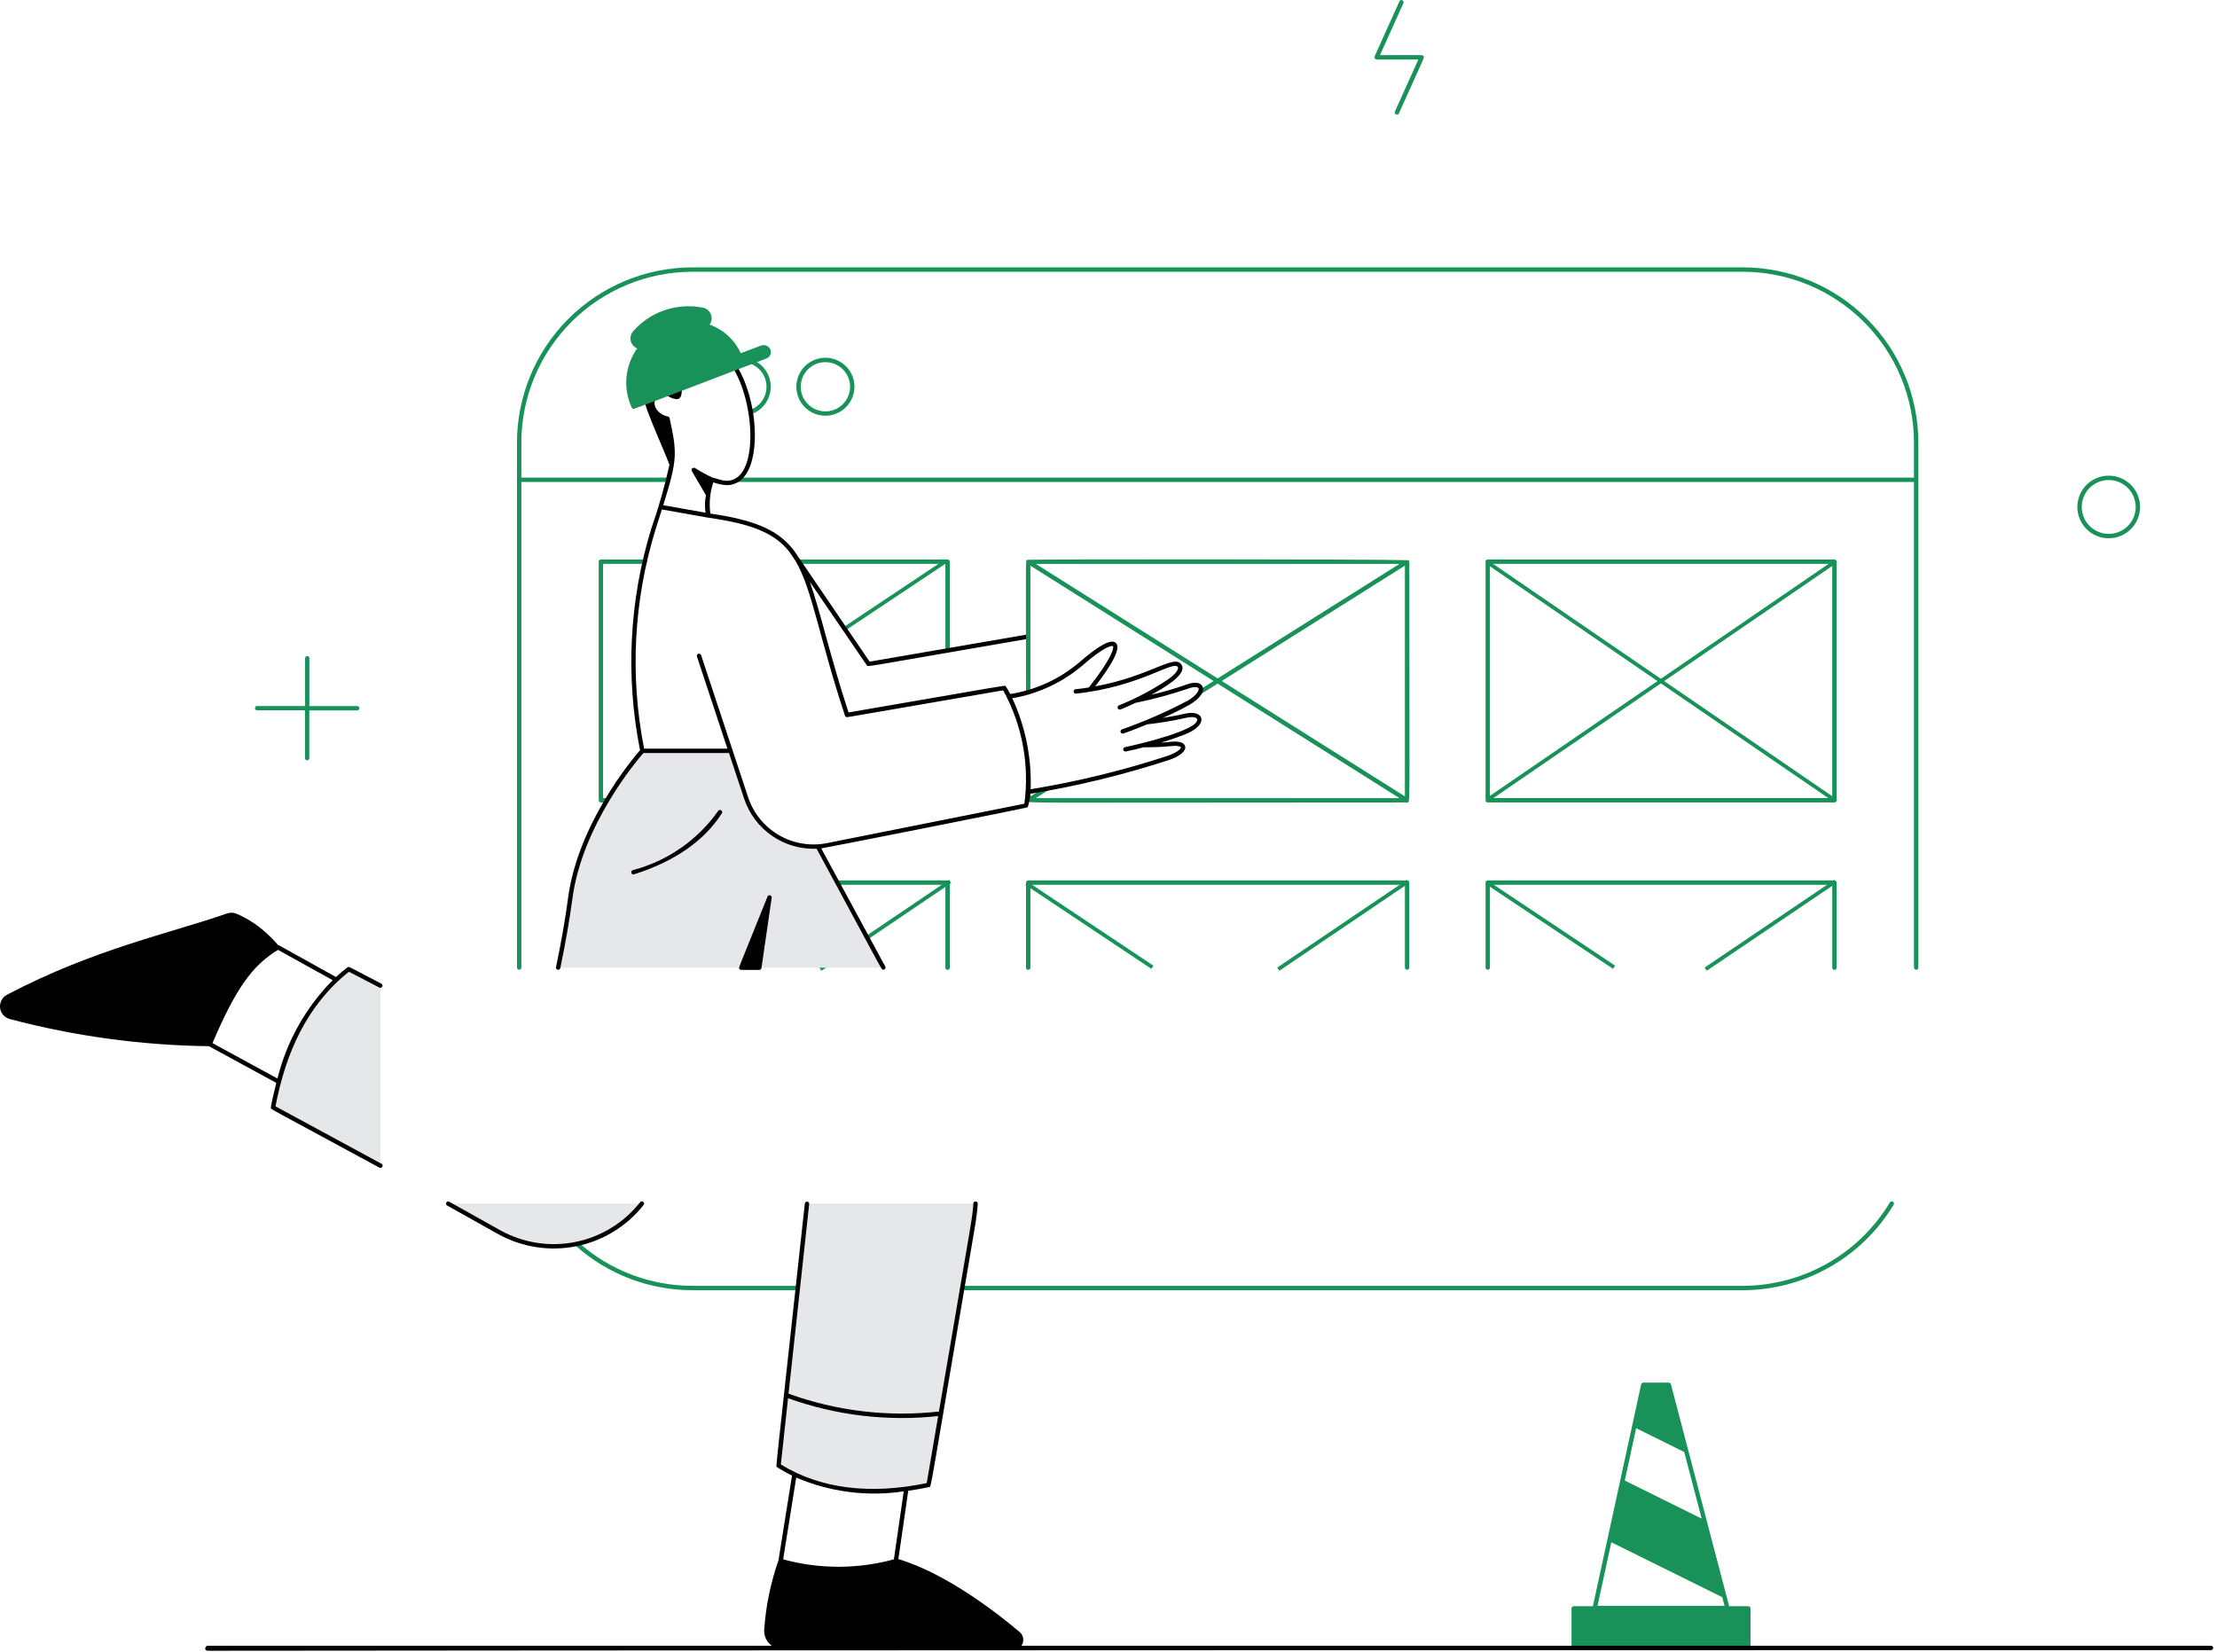 <svg width="581" height="433" viewBox="0 0 581 433" fill="none" xmlns="http://www.w3.org/2000/svg">
<path d="M447 254L481 231" stroke="#199259"/>
<path d="M423 253.5L390 231.5" stroke="#199259"/>
<path d="M335 254L369 231" stroke="#199259"/>
<path d="M215 254L249 231" stroke="#199259"/>
<path d="M302 253.5L269 231.5" stroke="#199259"/>
<path d="M221 165L248 147" stroke="#199259"/>
<path d="M99.694 258.318V305.506L71.561 290.251C73.445 276.134 80.503 263.215 91.371 253.988L99.694 258.318Z" fill="#E6E7E8"/>
<path d="M72.407 283.806C72.263 284.355 70.938 289.785 70.99 290.334C71.088 290.803 69.555 289.831 99.416 306.009C99.55 306.082 99.708 306.098 99.854 306.055C100 306.012 100.123 305.913 100.196 305.779C100.269 305.645 100.286 305.488 100.243 305.342C100.199 305.196 100.1 305.073 99.966 305L72.199 289.95C74.84 276.1 80.357 263.511 91.433 254.671L99.419 258.824C99.553 258.888 99.707 258.897 99.848 258.85C99.988 258.803 100.105 258.703 100.174 258.572C100.243 258.441 100.258 258.288 100.216 258.146C100.175 258.004 100.079 257.883 99.951 257.81C91.286 253.321 91.558 253.297 91.137 253.467C90.063 254.276 89.033 255.143 88.053 256.064C74.357 248.464 73.151 247.738 72.828 247.629C71.699 246.321 70.474 245.099 69.164 243.972C67.009 242.104 64.576 240.582 61.953 239.459C61.166 239.138 60.287 239.118 59.486 239.404C44.918 244.523 24.646 248.692 1.834 260.708C1.222 261.031 0.722 261.531 0.399 262.142C0.076 262.752 -0.056 263.446 0.022 264.133C0.099 264.819 0.382 265.467 0.833 265.991C1.284 266.515 1.883 266.891 2.551 267.07C19.594 271.578 37.128 273.968 54.757 274.186L72.407 283.806ZM72.712 282.667L55.685 273.381C61.709 259.245 66.084 253.032 72.862 248.942L87.186 256.889C80.123 264.023 75.122 272.93 72.712 282.667Z" fill="#000001"/>
<path d="M168.204 315.431C163.908 320.941 157.776 324.729 150.92 326.108C144.064 327.488 136.94 326.367 130.841 322.949L117.408 315.431H168.204Z" fill="#E6E7E8"/>
<path d="M255.72 315.431L243.374 389.176C230.104 392.75 215.955 390.929 204.027 384.111L211.507 315.431H255.72Z" fill="#E6E7E8"/>
<path d="M231.482 253.623H145.889C147.079 248.138 148.737 240.745 149.409 235.513C151.546 218.987 163.382 202.846 168.374 196.784H191.442L195.53 209.132C196.818 213.023 199.358 216.381 202.755 218.682C206.153 220.984 210.217 222.1 214.315 221.858L231.482 253.623Z" fill="#E6E7E8"/>
<path d="M458.192 420.959H453.155L437.89 362.786C437.858 362.663 437.786 362.555 437.685 362.478C437.585 362.4 437.461 362.359 437.334 362.359H430.648C430.517 362.359 430.39 362.403 430.288 362.485C430.186 362.568 430.116 362.682 430.089 362.81L417.441 420.959H412.419C412.266 420.959 412.119 421.02 412.011 421.128C411.903 421.236 411.842 421.382 411.842 421.535V431.896C411.843 432.048 411.904 432.194 412.012 432.301C412.12 432.408 412.266 432.469 412.419 432.469H458.177C458.329 432.469 458.475 432.408 458.583 432.301C458.69 432.193 458.751 432.048 458.751 431.896V421.535C458.751 421.385 458.693 421.241 458.588 421.134C458.484 421.026 458.342 420.964 458.192 420.959ZM428.777 374.311L441.373 380.546L445.953 398.004L425.803 388.03L428.777 374.311ZM422.277 404.208L451.347 418.597L451.94 420.858H418.662L422.277 404.208Z" fill="#199259"/>
<path d="M197.292 94.328L196.102 95.132C197.424 95.491 198.599 96.26 199.455 97.328C200.312 98.397 200.806 99.709 200.867 101.076C200.927 102.443 200.551 103.794 199.792 104.933C199.033 106.073 197.931 106.942 196.645 107.416L196.904 108.54C198.358 108.026 199.621 107.085 200.528 105.84C201.435 104.595 201.943 103.106 201.985 101.567C202.027 100.028 201.601 98.513 200.763 97.221C199.926 95.929 198.716 94.92 197.292 94.328Z" fill="#199259"/>
<path d="M247.754 170.465V147.781H209.287C209.135 147.781 208.989 147.72 208.881 147.613C208.773 147.505 208.713 147.36 208.713 147.208C208.713 147.056 208.773 146.91 208.881 146.803C208.989 146.695 209.135 146.635 209.287 146.635H248.328C248.404 146.635 248.478 146.65 248.548 146.678C248.618 146.707 248.681 146.749 248.734 146.803C248.788 146.856 248.83 146.919 248.859 146.988C248.887 147.058 248.902 147.132 248.902 147.208V170.465C248.902 170.617 248.842 170.762 248.734 170.87C248.627 170.977 248.481 171.038 248.328 171.038C248.176 171.038 248.03 170.977 247.923 170.87C247.815 170.762 247.754 170.617 247.754 170.465Z" fill="#199259"/>
<path d="M208.795 338.139H181.474C181.322 338.139 181.176 338.079 181.068 337.972C180.961 337.864 180.9 337.718 180.9 337.567C180.9 337.415 180.961 337.269 181.068 337.161C181.176 337.054 181.322 336.994 181.474 336.994H208.795C208.948 336.994 209.094 337.054 209.201 337.161C209.309 337.269 209.369 337.415 209.369 337.567C209.369 337.718 209.309 337.864 209.201 337.972C209.094 338.079 208.948 338.139 208.795 338.139Z" fill="#199259"/>
<path d="M181.48 338.14C170.175 338.148 159.264 333.992 150.837 326.469C150.724 326.367 150.656 326.225 150.647 326.073C150.639 325.921 150.691 325.773 150.793 325.66C150.895 325.546 151.037 325.478 151.189 325.47C151.341 325.462 151.49 325.514 151.604 325.615C159.819 332.95 170.457 337.002 181.48 336.994C181.632 336.994 181.778 337.054 181.886 337.162C181.994 337.269 182.054 337.415 182.054 337.567C182.054 337.719 181.994 337.864 181.886 337.972C181.778 338.079 181.632 338.14 181.48 338.14Z" fill="#199259"/>
<path d="M495.273 315.139C491.279 321.784 485.634 327.288 478.884 331.118C472.135 334.947 464.509 336.972 456.745 336.997H252.195C252.043 336.997 251.897 337.057 251.789 337.165C251.682 337.272 251.621 337.418 251.621 337.57C251.621 337.722 251.682 337.868 251.789 337.975C251.897 338.082 252.043 338.143 252.195 338.143H456.745C464.708 338.119 472.53 336.044 479.454 332.117C486.378 328.191 492.169 322.546 496.266 315.73C496.304 315.665 496.33 315.593 496.341 315.518C496.352 315.443 496.348 315.367 496.33 315.293C496.311 315.22 496.278 315.151 496.233 315.09C496.188 315.029 496.131 314.978 496.066 314.939C496 314.9 495.928 314.875 495.853 314.864C495.778 314.853 495.702 314.857 495.628 314.875C495.554 314.894 495.485 314.927 495.424 314.972C495.364 315.017 495.312 315.074 495.273 315.139Z" fill="#199259"/>
<path d="M502.735 115.982C502.721 103.812 497.871 92.143 489.249 83.537C480.628 74.931 468.938 70.089 456.744 70.075H181.479C169.284 70.088 157.594 74.929 148.971 83.536C140.348 92.142 135.497 103.811 135.482 115.982V253.623C135.493 253.768 135.558 253.904 135.665 254.003C135.772 254.102 135.912 254.157 136.058 254.157C136.204 254.157 136.344 254.102 136.451 254.003C136.558 253.904 136.623 253.768 136.633 253.623V126.322H175.101C175.253 126.322 175.399 126.261 175.507 126.154C175.614 126.047 175.675 125.901 175.675 125.749C175.675 125.597 175.614 125.451 175.507 125.344C175.399 125.236 175.253 125.176 175.101 125.176H136.633V115.982C136.647 104.115 141.376 92.738 149.783 84.346C158.191 75.955 169.589 71.234 181.479 71.221H456.744C468.634 71.234 480.033 75.955 488.44 84.346C496.847 92.738 501.576 104.115 501.59 115.982V125.176H193.214C193.062 125.176 192.916 125.236 192.808 125.344C192.701 125.451 192.64 125.597 192.64 125.749C192.64 125.901 192.701 126.047 192.808 126.154C192.916 126.261 193.062 126.322 193.214 126.322H501.584V253.623C501.594 253.768 501.659 253.904 501.766 254.003C501.873 254.102 502.013 254.157 502.159 254.157C502.305 254.157 502.445 254.102 502.552 254.003C502.659 253.904 502.724 253.768 502.735 253.623V115.982Z" fill="#199259"/>
<path d="M216.312 108.958C214.807 108.958 213.335 108.513 212.084 107.678C210.832 106.843 209.857 105.657 209.281 104.269C208.704 102.881 208.554 101.353 208.847 99.879C209.141 98.406 209.866 97.052 210.93 95.99C211.995 94.927 213.351 94.204 214.827 93.911C216.304 93.618 217.834 93.768 219.225 94.343C220.616 94.918 221.804 95.892 222.641 97.141C223.477 98.39 223.923 99.859 223.923 101.362C223.918 103.375 223.114 105.304 221.688 106.727C220.262 108.151 218.329 108.953 216.312 108.958ZM216.312 94.913C215.034 94.913 213.784 95.292 212.721 96.001C211.658 96.71 210.83 97.718 210.341 98.897C209.852 100.076 209.724 101.373 209.974 102.624C210.223 103.876 210.839 105.025 211.743 105.927C212.647 106.829 213.799 107.444 215.053 107.692C216.307 107.941 217.607 107.813 218.788 107.324C219.969 106.835 220.978 106.008 221.688 104.946C222.397 103.885 222.776 102.638 222.775 101.362C222.774 99.651 222.092 98.012 220.88 96.803C219.669 95.594 218.026 94.914 216.312 94.913Z" fill="#199259"/>
<path d="M480.739 210.311H389.883C389.73 210.311 389.584 210.251 389.477 210.143C389.369 210.036 389.309 209.89 389.309 209.738V147.208C389.309 147.056 389.369 146.91 389.477 146.803C389.584 146.695 389.73 146.635 389.883 146.635H480.739C480.892 146.635 481.037 146.695 481.145 146.803C481.253 146.91 481.313 147.056 481.313 147.208V209.738C481.313 209.89 481.253 210.036 481.145 210.143C481.037 210.251 480.892 210.311 480.739 210.311ZM390.46 209.165H480.165V147.781H390.46V209.165Z" fill="#199259"/>
<path d="M390 209.5L480.5 147.5" stroke="#199259"/>
<path d="M480.5 209.5L390 147.5" stroke="#199259"/>
<path d="M159.031 210.311H157.474C157.322 210.311 157.176 210.251 157.068 210.143C156.961 210.036 156.9 209.89 156.9 209.738V147.208C156.9 147.056 156.961 146.91 157.068 146.803C157.176 146.695 157.322 146.635 157.474 146.635H168.954C169.106 146.635 169.252 146.695 169.359 146.803C169.467 146.91 169.528 147.056 169.528 147.208C169.528 147.36 169.467 147.505 169.359 147.613C169.252 147.72 169.106 147.781 168.954 147.781H158.048V209.165H159.031C159.184 209.165 159.33 209.226 159.437 209.333C159.545 209.441 159.605 209.586 159.605 209.738C159.605 209.89 159.545 210.036 159.437 210.143C159.33 210.251 159.184 210.311 159.031 210.311Z" fill="#199259"/>
<path d="M368.178 253.623V231.892H270.037V253.623C270.037 253.775 269.976 253.92 269.868 254.028C269.761 254.135 269.615 254.196 269.463 254.196C269.31 254.196 269.164 254.135 269.057 254.028C268.949 253.92 268.889 253.775 268.889 253.623V231.319C268.889 231.168 268.949 231.022 269.057 230.914C269.164 230.807 269.31 230.747 269.463 230.747H368.755C368.907 230.747 369.053 230.807 369.161 230.914C369.268 231.022 369.329 231.168 369.329 231.319V253.623C369.318 253.768 369.253 253.904 369.146 254.003C369.039 254.102 368.899 254.157 368.753 254.157C368.607 254.157 368.467 254.102 368.36 254.003C368.254 253.904 368.188 253.768 368.178 253.623Z" fill="#199259"/>
<path d="M480.17 253.623V231.892H390.467V253.623C390.457 253.768 390.392 253.904 390.285 254.003C390.178 254.102 390.038 254.157 389.892 254.157C389.746 254.157 389.606 254.102 389.499 254.003C389.392 253.904 389.327 253.768 389.316 253.623V231.319C389.316 231.168 389.377 231.022 389.485 230.914C389.592 230.807 389.738 230.747 389.89 230.747H480.744C480.896 230.747 481.042 230.807 481.15 230.914C481.258 231.022 481.318 231.168 481.318 231.319V253.623C481.318 253.775 481.258 253.92 481.15 254.028C481.042 254.135 480.896 254.196 480.744 254.196C480.592 254.196 480.446 254.135 480.338 254.028C480.23 253.92 480.17 253.775 480.17 253.623Z" fill="#199259"/>
<path d="M247.753 253.623V231.892H219.422C219.269 231.892 219.123 231.832 219.016 231.725C218.908 231.617 218.848 231.471 218.848 231.319C218.848 231.168 218.908 231.022 219.016 230.914C219.123 230.807 219.269 230.747 219.422 230.747H248.327C248.403 230.747 248.477 230.761 248.547 230.79C248.617 230.819 248.68 230.861 248.733 230.914C248.786 230.968 248.829 231.031 248.857 231.1C248.886 231.17 248.901 231.244 248.901 231.319V253.623C248.901 253.775 248.841 253.92 248.733 254.028C248.625 254.135 248.479 254.196 248.327 254.196C248.175 254.196 248.029 254.135 247.921 254.028C247.814 253.92 247.753 253.775 247.753 253.623Z" fill="#199259"/>
<path d="M369.32 147.175C369.277 146.769 369.146 146.83 368.658 146.812C360.827 146.535 269.436 146.529 269.13 146.736C268.74 147.013 268.883 145.925 268.883 181.475C268.883 181.627 268.944 181.773 269.051 181.88C269.159 181.987 269.305 182.048 269.457 182.048C269.609 182.048 269.755 181.987 269.863 181.88C269.971 181.773 270.031 181.627 270.031 181.475V148.259L318.027 178.483L314.205 180.89C314.083 180.974 313.998 181.101 313.968 181.246C313.938 181.391 313.966 181.541 314.045 181.667C314.123 181.792 314.248 181.881 314.391 181.917C314.535 181.953 314.687 181.932 314.815 181.859L319.089 179.162L366.749 209.175H271.442L274.623 207.173C274.752 207.092 274.844 206.963 274.878 206.815C274.912 206.667 274.885 206.511 274.804 206.382C274.723 206.253 274.594 206.162 274.446 206.128C274.297 206.094 274.141 206.12 274.012 206.201L270.043 208.706V207.517C270.043 207.365 269.983 207.22 269.875 207.112C269.768 207.005 269.622 206.944 269.469 206.944C269.317 206.944 269.171 207.005 269.063 207.112C268.956 207.22 268.895 207.365 268.895 207.517V209.739C268.987 210.653 264.484 210.312 368.761 210.312C369.644 210.312 369.335 213.228 369.335 147.208L369.32 147.175ZM271.445 147.784H366.762L319.102 177.8L271.445 147.784ZM368.175 208.706L320.179 178.473L368.175 148.25V208.706Z" fill="#199259"/>
<path d="M93.632 185.052H81.081V172.503C81.081 172.354 81.022 172.21 80.916 172.105C80.81 171.999 80.666 171.939 80.516 171.939C80.366 171.939 80.223 171.999 80.117 172.105C80.011 172.21 79.951 172.354 79.951 172.503V185.031H67.379C67.23 185.031 67.086 185.09 66.98 185.196C66.874 185.302 66.814 185.445 66.814 185.594C66.814 185.744 66.874 185.887 66.98 185.993C67.086 186.099 67.23 186.158 67.379 186.158H79.933V198.704C79.933 198.853 79.993 198.997 80.099 199.103C80.204 199.208 80.348 199.268 80.498 199.268C80.648 199.268 80.791 199.208 80.897 199.103C81.003 198.997 81.063 198.853 81.063 198.704V186.18H93.635C93.785 186.179 93.928 186.119 94.034 186.013C94.139 185.907 94.199 185.764 94.198 185.614C94.198 185.465 94.138 185.321 94.032 185.216C93.925 185.111 93.782 185.052 93.632 185.052Z" fill="#199259"/>
<path d="M544.438 133.581C544.296 131.965 544.637 130.343 545.419 128.921C546.2 127.499 547.387 126.341 548.828 125.592C550.269 124.843 551.901 124.537 553.516 124.714C555.131 124.89 556.658 125.541 557.903 126.583C559.148 127.626 560.055 129.013 560.509 130.571C560.964 132.128 560.946 133.785 560.457 135.331C559.968 136.878 559.031 138.246 557.764 139.261C556.496 140.276 554.956 140.893 553.337 141.034C552.262 141.128 551.18 141.01 550.151 140.687C549.122 140.363 548.167 139.84 547.34 139.148C546.514 138.456 545.832 137.608 545.334 136.652C544.836 135.697 544.531 134.653 544.438 133.581ZM552.006 125.837C550.613 125.959 549.287 126.491 548.197 127.365C547.107 128.239 546.301 129.416 545.881 130.748C545.462 132.079 545.447 133.505 545.84 134.845C546.232 136.184 547.014 137.378 548.086 138.274C549.158 139.17 550.472 139.728 551.863 139.878C553.253 140.029 554.657 139.764 555.896 139.118C557.135 138.471 558.155 137.472 558.825 136.248C559.496 135.023 559.787 133.627 559.663 132.237C559.581 131.314 559.318 130.416 558.888 129.594C558.458 128.773 557.87 128.044 557.158 127.45C556.446 126.855 555.623 126.407 554.737 126.13C553.851 125.854 552.918 125.754 551.994 125.837H552.006Z" fill="#199259"/>
<path d="M365.555 29.244L371.698 15.595H360.762C360.667 15.588 360.574 15.559 360.492 15.509C360.41 15.46 360.341 15.392 360.29 15.311C360.24 15.23 360.209 15.138 360.2 15.043C360.191 14.948 360.205 14.852 360.24 14.763L366.746 0.337C366.777 0.269 366.821 0.207 366.876 0.155C366.931 0.104 366.996 0.064 367.067 0.037C367.137 0.01 367.212 -0.002 367.288 0C367.363 0.003 367.437 0.02 367.506 0.051C367.575 0.082 367.637 0.126 367.689 0.181C367.74 0.236 367.78 0.3 367.807 0.371C367.834 0.441 367.846 0.516 367.844 0.592C367.841 0.667 367.824 0.741 367.793 0.81L361.651 14.456C368.865 14.456 371.42 14.41 372.388 14.456C373.096 14.498 373.304 14.714 373.023 15.434C372.611 16.512 371.13 19.651 366.612 29.701C366.582 29.77 366.538 29.833 366.484 29.886C366.43 29.938 366.365 29.979 366.295 30.007C366.225 30.035 366.15 30.048 366.074 30.047C365.998 30.046 365.924 30.03 365.855 30C365.785 29.97 365.722 29.926 365.67 29.872C365.617 29.818 365.576 29.754 365.548 29.684C365.52 29.614 365.507 29.539 365.508 29.463C365.509 29.388 365.525 29.313 365.555 29.244Z" fill="#199259"/>
<path d="M174.688 103.525C175.39 104.083 176.224 104.451 177.109 104.595C178.33 104.756 178.596 103.723 178.688 102.492C178.779 101.261 178.327 101.489 178.056 101.532C177.976 101.547 175.003 102.641 174.844 102.751C174.722 102.834 174.638 102.962 174.609 103.106C174.58 103.251 174.608 103.401 174.688 103.525Z" fill="#000001"/>
<path d="M201.157 234.94C193.081 254.976 193.542 253.58 193.79 253.946C194.037 254.311 193.857 254.196 198.98 254.196C199.118 254.196 199.251 254.146 199.355 254.056C199.46 253.966 199.528 253.841 199.548 253.705L202.24 235.235C202.248 235.104 202.211 234.974 202.134 234.867C202.057 234.76 201.946 234.683 201.819 234.648C201.692 234.614 201.556 234.624 201.436 234.677C201.315 234.73 201.217 234.823 201.157 234.94Z" fill="#000001"/>
<path d="M117.142 315.931L130.575 323.449C136.803 326.898 144.057 328.021 151.039 326.616C158.02 325.212 164.273 321.372 168.676 315.785C168.722 315.725 168.756 315.656 168.776 315.583C168.796 315.51 168.801 315.434 168.791 315.359C168.782 315.284 168.757 315.211 168.719 315.145C168.681 315.08 168.631 315.022 168.571 314.976C168.511 314.93 168.442 314.896 168.369 314.876C168.295 314.856 168.219 314.851 168.144 314.861C168.068 314.871 167.996 314.895 167.93 314.933C167.864 314.971 167.807 315.021 167.76 315.081C163.527 320.455 157.515 324.147 150.801 325.498C144.088 326.848 137.112 325.767 131.124 322.45L117.691 314.932C117.56 314.876 117.413 314.871 117.279 314.918C117.144 314.964 117.032 315.059 116.963 315.183C116.895 315.308 116.875 315.453 116.908 315.592C116.941 315.73 117.024 315.851 117.142 315.931Z" fill="#000001"/>
<path d="M315.119 179.894C314.563 178.772 312.909 178.623 310.692 179.495C307.753 180.519 304.759 181.383 301.726 182.082C304.345 180.643 311.138 176.926 309.7 174.323C307.929 171.121 301.869 177.133 287.01 179.891C291.895 173.555 293.727 169.728 292.436 168.512C291.233 167.378 288.027 169.07 282.901 173.549C277.736 177.951 271.451 180.838 264.742 181.89C264.4 181.161 263.992 180.465 263.521 179.811C263.164 179.598 264.879 179.403 222.376 186.72C217.537 172.01 214.81 159.62 212.225 152.48L227.157 174.354C227.48 174.826 225.059 175.055 268.897 167.509V166.348L227.896 173.406C208.243 144.603 207.923 143.951 207.618 143.719C203.499 138.667 197.302 136.226 186.161 134.596C185.787 131.847 186.049 129.049 186.928 126.417C188.065 126.842 189.262 127.089 190.475 127.148C191.446 127.15 192.403 126.909 193.256 126.446C194.109 125.983 194.833 125.314 195.36 124.5C199.372 118.865 198.367 104.881 193.33 96.264C193.253 96.132 193.127 96.037 192.979 95.998C192.832 95.96 192.675 95.981 192.544 96.058C192.412 96.135 192.316 96.26 192.278 96.408C192.239 96.555 192.261 96.711 192.337 96.843C198.337 107.106 198.709 127.712 189.376 125.892L186.711 125.167C185.133 124.428 183.603 123.589 182.131 122.656C181.826 122.483 181.057 122.684 181.252 123.302C181.35 123.607 182.473 125.435 185.013 129.799C184.705 131.304 184.666 132.852 184.897 134.37L173.812 132.405C177.631 120.215 177.418 118.692 175.485 109.592C175.462 109.486 175.409 109.389 175.333 109.311C175.257 109.234 175.16 109.179 175.055 109.154C174.44 109.046 173.854 108.816 173.33 108.479C172.806 108.142 172.354 107.704 172.002 107.191C171.116 105.741 171.806 104.982 171.537 104.449L171.47 104.36C171.055 103.998 170.89 104.199 169.333 104.787C169.196 104.846 169.087 104.955 169.028 105.092C168.631 106.244 174.114 118.125 175.439 121.824C174.199 127.442 172.624 132.981 170.722 138.411C164.908 157.265 163.88 177.266 167.733 196.614C165.883 198.747 151.44 215.812 148.86 235.431C148.152 240.791 147.095 246.87 145.709 253.501C145.684 253.648 145.717 253.798 145.801 253.92C145.885 254.043 146.013 254.128 146.159 254.158C146.305 254.188 146.456 254.161 146.582 254.081C146.708 254.002 146.798 253.877 146.833 253.733C148.225 247.074 149.275 240.968 149.999 235.58C152.545 216.218 166.9 199.317 168.622 197.352H191.043L195.012 209.309C196.321 213.259 198.883 216.677 202.31 219.045C205.737 221.414 209.842 222.606 214.008 222.44C232.13 255.96 230.952 254.132 231.483 254.132C231.582 254.132 231.68 254.107 231.766 254.058C231.853 254.009 231.925 253.939 231.976 253.854C232.027 253.769 232.055 253.672 232.058 253.573C232.06 253.473 232.037 253.375 231.99 253.288L215.22 222.352C215.91 222.279 269.022 211.811 269.331 211.549C269.711 210.413 269.934 209.229 269.993 208.032C282.385 206.006 294.602 203.027 306.534 199.122C309.355 198.101 310.872 196.788 310.589 195.606C310.442 194.996 309.725 194.048 306.546 194.442C305.859 194.527 305.118 194.582 304.26 194.621C306.568 193.96 308.837 193.169 311.056 192.254C316.875 189.758 315.516 185.833 310.427 187.073C309.352 187.332 307.23 187.759 304.669 188.167C307.158 187.119 309.582 185.923 311.929 184.587C314.509 183.023 315.76 181.189 315.119 179.894ZM268.457 210.641L216.728 220.965C212.408 221.826 207.922 221.08 204.115 218.868C200.308 216.656 197.442 213.13 196.059 208.956L183.737 171.703C183.689 171.559 183.586 171.44 183.45 171.373C183.314 171.305 183.157 171.293 183.013 171.341C182.869 171.388 182.749 171.491 182.681 171.626C182.612 171.761 182.6 171.918 182.647 172.062L190.634 196.212H168.799C165.027 177.11 166.057 157.372 171.797 138.764C172.292 137.158 173.449 133.517 173.449 133.517L185.661 135.683C196.868 137.296 202.864 139.593 206.818 144.56L208.482 146.998C212.896 154.531 214.557 166.742 221.442 187.561C221.48 187.675 221.553 187.775 221.651 187.845C221.749 187.916 221.867 187.954 221.988 187.954C222.293 187.954 225.081 187.43 262.898 180.921C267.88 189.982 269.828 200.396 268.457 210.641ZM294.017 191.163C293.89 191.208 293.783 191.297 293.715 191.413C293.647 191.529 293.622 191.665 293.645 191.798C293.667 191.931 293.736 192.051 293.838 192.138C293.941 192.226 294.071 192.274 294.206 192.275C294.57 192.275 300.007 190.108 300.636 189.837C304.023 189.464 307.386 188.904 310.711 188.158C312.668 187.686 313.583 188.076 313.703 188.432C314.652 191.278 297.751 195.234 294.774 195.831C294.632 195.868 294.51 195.958 294.433 196.082C294.355 196.206 294.328 196.355 294.357 196.498C294.386 196.642 294.469 196.768 294.588 196.853C294.708 196.937 294.855 196.973 295 196.952C299.213 196.105 299.5 195.798 299.808 195.849C302.111 195.873 304.413 195.778 306.705 195.563C308.882 195.295 309.453 195.755 309.489 195.868C309.544 196.099 308.83 197.087 306.162 198.04C294.388 201.904 282.331 204.848 270.1 206.847C270.382 198.629 268.736 190.459 265.291 182.99C272.079 181.831 278.429 178.866 283.67 174.409C289.428 169.374 291.434 169.134 291.657 169.341C291.987 169.646 291.553 172.275 285.478 180.006C285.439 180.057 285.409 180.114 285.389 180.174C284.247 180.357 283.07 180.513 281.857 180.643C281.782 180.651 281.709 180.674 281.643 180.71C281.577 180.746 281.518 180.795 281.471 180.853C281.424 180.912 281.388 180.979 281.367 181.051C281.346 181.124 281.339 181.199 281.347 181.274C281.355 181.349 281.378 181.421 281.414 181.488C281.45 181.554 281.499 181.612 281.557 181.659C281.616 181.706 281.684 181.742 281.756 181.763C281.828 181.784 281.904 181.791 281.979 181.783C298.96 179.985 307.587 172.848 308.705 174.878C308.882 175.183 308.506 176.371 306.229 177.974C302.142 180.72 297.78 183.035 293.214 184.882C293.077 184.942 292.969 185.053 292.913 185.192C292.857 185.33 292.858 185.485 292.914 185.623C292.971 185.761 293.079 185.872 293.216 185.931C293.353 185.991 293.508 185.995 293.648 185.943C294.811 185.47 296.145 184.885 297.558 184.215C302.154 183.28 306.686 182.059 311.129 180.558C312.991 179.821 313.941 180.067 314.102 180.397C314.338 180.875 313.629 182.225 311.355 183.584C305.772 186.535 299.976 189.069 294.017 191.163Z" fill="#000001"/>
<path d="M579.511 431.326H267.679C268.068 430.776 268.235 430.101 268.149 429.434C268.062 428.767 267.728 428.157 267.212 427.724C261.921 423.239 248.284 412.451 235.431 408.612L238.023 390.703C239.812 390.45 241.647 390.127 243.5 389.734C244.11 389.545 243.194 393.655 255.593 320.916C255.899 319.113 256.113 317.296 256.234 315.471C256.239 315.322 256.186 315.177 256.086 315.066C255.987 314.956 255.847 314.888 255.698 314.878C255.549 314.868 255.403 314.917 255.289 315.013C255.175 315.11 255.103 315.246 255.089 315.395C254.832 319.234 255.043 317.287 246.064 369.941C232.741 371.425 219.254 369.825 206.65 365.264L212.06 315.553C212.069 315.478 212.062 315.403 212.041 315.331C212.02 315.258 211.985 315.191 211.938 315.132C211.891 315.074 211.833 315.025 211.767 314.989C211.701 314.953 211.628 314.93 211.553 314.922C211.402 314.909 211.252 314.955 211.134 315.05C211.015 315.144 210.938 315.281 210.918 315.431C202.892 389.075 203.329 384.172 203.591 384.477C204.865 385.308 206.191 386.057 207.56 386.72L204.019 408.925C201.954 414.809 200.692 420.944 200.267 427.164C200.217 427.969 200.375 428.774 200.726 429.5C201.078 430.227 201.61 430.852 202.272 431.314H54.358C53.934 431.314 53.192 432.63 54.563 432.633C61.942 432.661 122.3 432.46 579.511 432.46C579.647 432.44 579.772 432.372 579.862 432.267C579.952 432.163 580.001 432.03 580.001 431.893C580.001 431.755 579.952 431.623 579.862 431.519C579.772 431.414 579.647 431.346 579.511 431.326ZM245.863 371.127L242.865 388.694C227.865 391.8 215.003 390.157 204.632 383.819L206.522 366.449C219.111 370.964 232.564 372.563 245.863 371.127ZM236.841 390.858L234.261 408.673C224.762 411.273 214.736 411.273 205.237 408.673L208.659 387.247C217.534 391.044 227.294 392.294 236.841 390.858Z" fill="#000001"/>
<path d="M188.203 212.542C182.81 220.186 174.882 225.681 165.822 228.053C165.676 228.099 165.556 228.201 165.486 228.337C165.416 228.472 165.403 228.63 165.449 228.775C165.496 228.92 165.598 229.041 165.734 229.11C165.87 229.18 166.028 229.193 166.173 229.147C176.803 225.761 184.54 220.383 189.171 213.16C189.212 213.097 189.239 213.026 189.253 212.952C189.266 212.878 189.265 212.802 189.248 212.728C189.232 212.655 189.202 212.585 189.159 212.523C189.115 212.461 189.06 212.409 188.997 212.368C188.933 212.328 188.862 212.3 188.788 212.287C188.714 212.273 188.638 212.275 188.564 212.291C188.49 212.307 188.421 212.337 188.359 212.381C188.297 212.424 188.244 212.478 188.203 212.542Z" fill="#000001"/>
<path d="M201.569 91.08C201.309 90.816 200.983 90.627 200.625 90.532C200.267 90.436 199.89 90.438 199.533 90.537L194.12 92.567C193.335 90.837 192.209 89.282 190.808 87.996C189.408 86.71 187.761 85.719 185.968 85.083C186.241 84.7 186.416 84.256 186.476 83.79C186.536 83.324 186.48 82.851 186.313 82.411C186.146 81.972 185.873 81.581 185.519 81.272C185.164 80.963 184.739 80.746 184.28 80.64C180.782 79.943 177.16 80.214 173.805 81.423C170.766 82.526 168.056 84.379 165.928 86.811C165.631 87.151 165.418 87.556 165.308 87.995C165.198 88.433 165.194 88.89 165.297 89.33C165.399 89.77 165.605 90.18 165.896 90.525C166.188 90.87 166.558 91.14 166.976 91.315C165.395 93.546 164.431 96.154 164.181 98.876C163.93 101.598 164.403 104.338 165.55 106.819C165.593 106.924 165.667 107.014 165.761 107.078C165.856 107.141 165.967 107.175 166.081 107.176C166.386 107.145 202.412 93.338 200.809 93.975C201.09 93.88 201.344 93.716 201.546 93.5C201.749 93.283 201.895 93.019 201.97 92.732C202.045 92.445 202.048 92.144 201.978 91.855C201.908 91.567 201.768 91.301 201.569 91.08Z" fill="#199259"/>
</svg>
